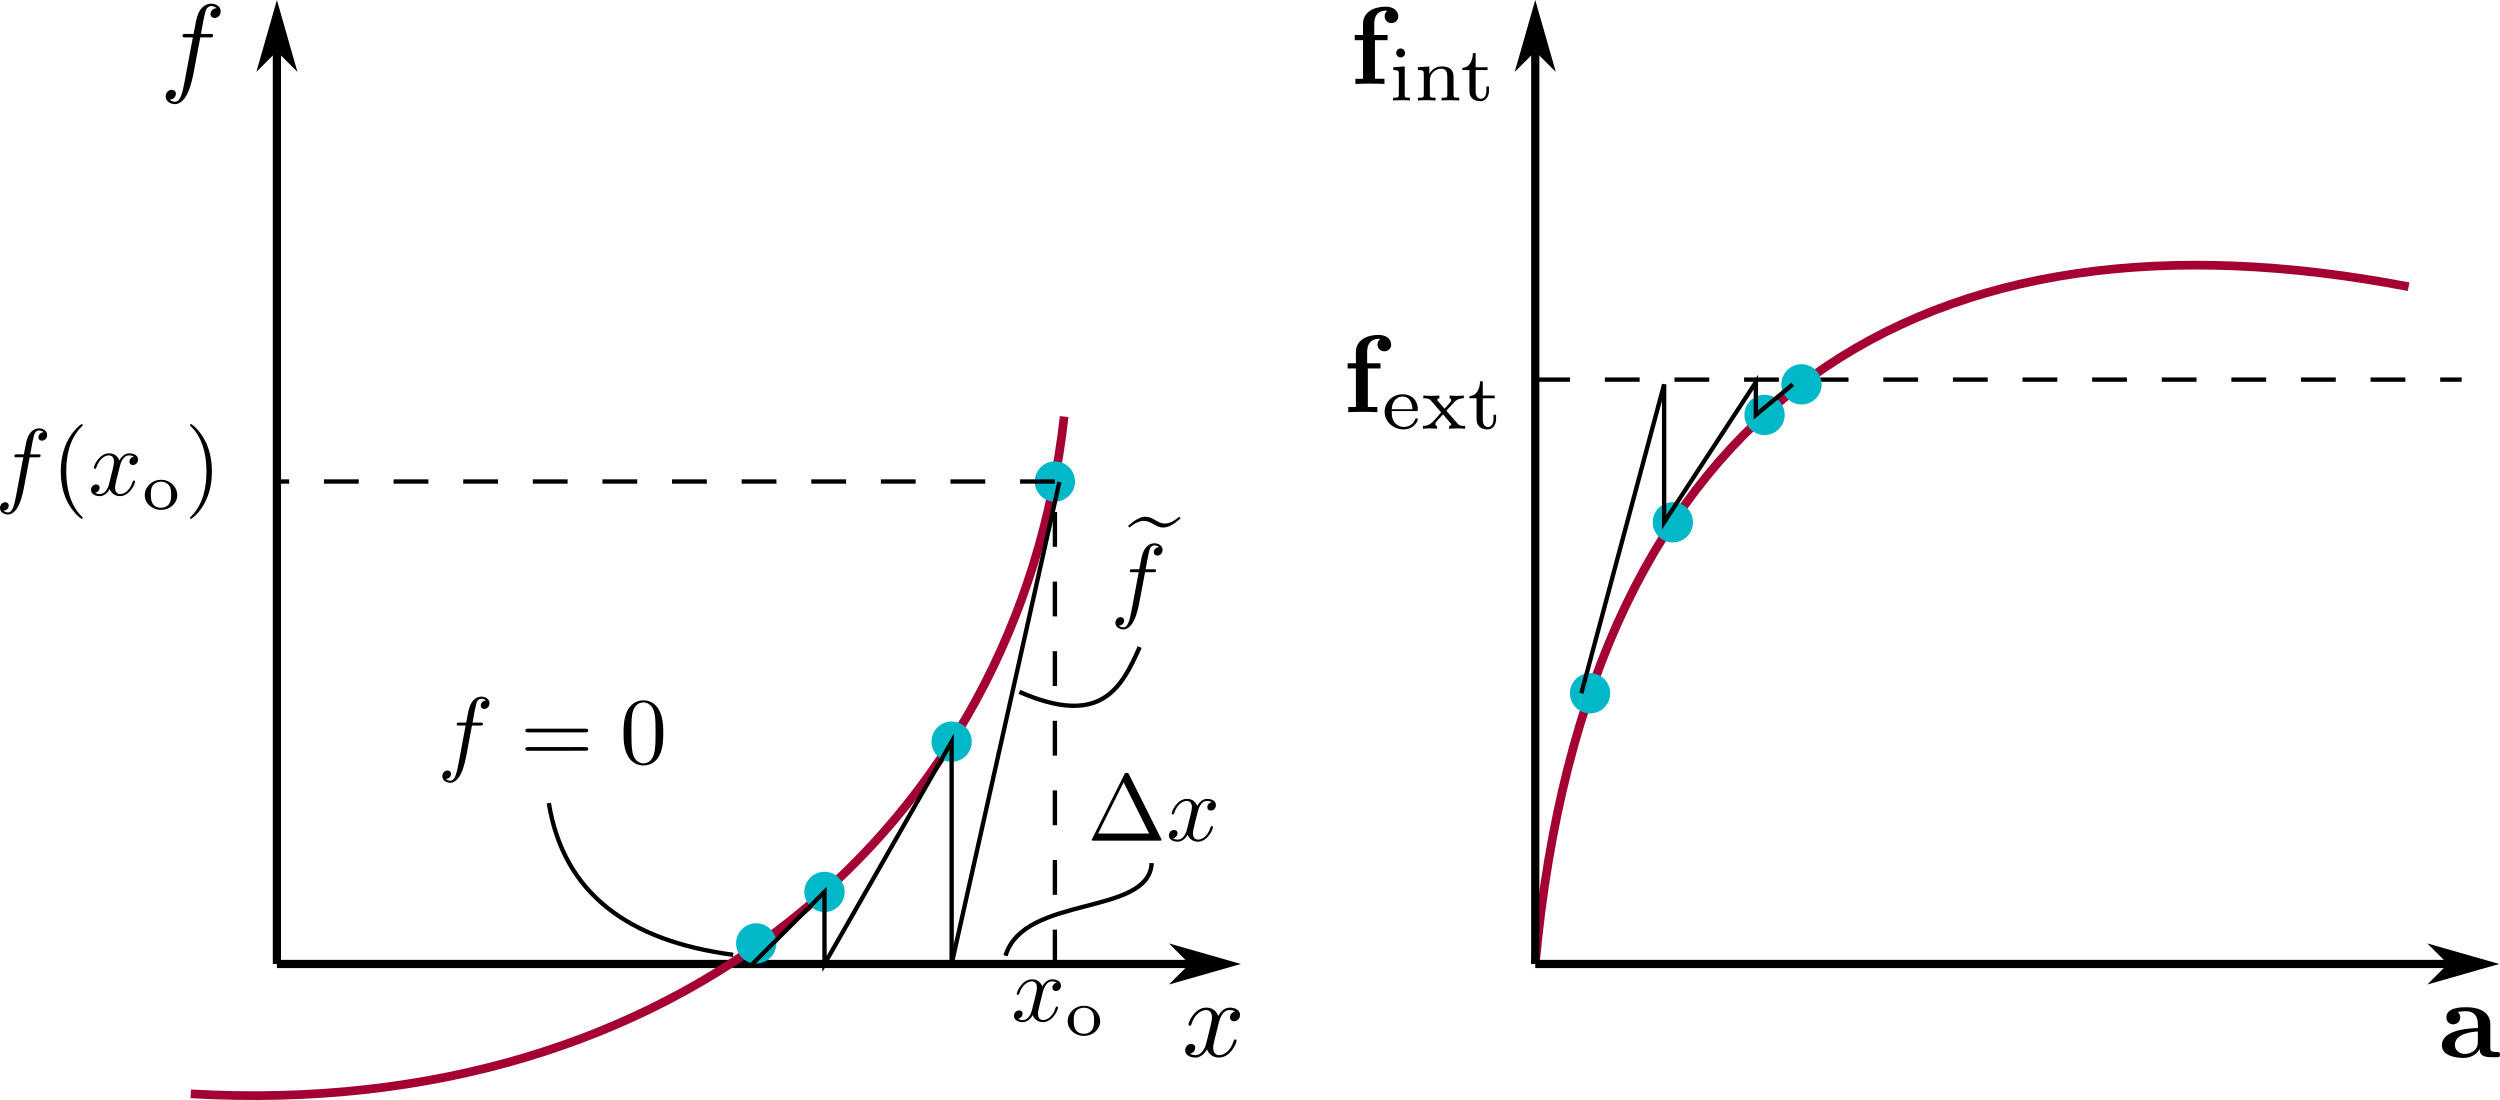 <?xml version="1.0" encoding="UTF-8" standalone="no"?>
<!-- Created with Inkscape (http://www.inkscape.org/) -->

<svg
   width="152.037mm"
   height="66.896mm"
   viewBox="0 0 538.715 237.032"
   id="svg2"
   version="1.1"
   xmlns="http://www.w3.org/2000/svg"
   xmlns:svg="http://www.w3.org/2000/svg"
   xmlns:rdf="http://www.w3.org/1999/02/22-rdf-syntax-ns#"
   xmlns:cc="http://creativecommons.org/ns#"
   xmlns:dc="http://purl.org/dc/elements/1.1/"
   xmlns:ns1="http://www.iki.fi/pav/software/textext/">
  <defs
     id="defs4">
    <marker
       style="overflow:visible"
       id="marker53"
       refX="0"
       refY="0"
       orient="auto-start-reverse"
       markerWidth="1"
       markerHeight="1"
       viewBox="0 0 1 1"
       preserveAspectRatio="xMidYMid">
      <path
         style="fill:context-stroke;fill-rule:evenodd;stroke:none"
         d="M 0,0 5,-5 -12.5,0 5,5 Z"
         transform="scale(-0.5)"
         id="path53" />
    </marker>
  </defs>
  <g
     id="layer1"
     transform="translate(362.021,-1487.546)">
    <path
       style="fill:none;stroke:#000000;stroke-width:1.772;stroke-linecap:butt;stroke-linejoin:miter;stroke-dasharray:none;stroke-opacity:1;marker-end:url(#marker53)"
       d="m -302.352,1695.267 v -196.648"
       id="path103" />
    <path
       style="fill:none;stroke:#000000;stroke-width:1.772;stroke-linecap:butt;stroke-linejoin:miter;stroke-dasharray:none;stroke-opacity:1;marker-end:url(#marker53)"
       d="m -302.352,1695.267 h 196.648"
       id="path104" />
    <path
       style="fill:none;stroke:#a50034;stroke-width:1.875;stroke-linecap:butt;stroke-linejoin:miter;stroke-dasharray:none;stroke-opacity:1"
       d="m -132.71,1577.311 c -9.874,88.404 -83.782,151.931 -188.203,145.94"
       id="path106" />
    <g
       transform="matrix(2.385,0,0,2.385,-106.631,1704.67)"
       ns1:version="1.9.0"
       ns1:texconverter="pdflatex"
       ns1:pdfconverter="inkscape"
       ns1:text="$x$"
       ns1:preamble="/home/iuribarcelos/.config/inkscape/extensions/textext/default_packages.tex"
       ns1:scale="1.7888804714379716"
       ns1:alignment="middle center"
       ns1:stroke-to-path="0"
       ns1:inkscapeversion="1.3.2"
       id="g139"
       ns1:jacobian_sqrt="2.38517">
      <defs
         id="id-f6b77871-56b4-45f8-86c9-c5a727125cda" />
      <g
         fill="#000000"
         fill-opacity="1"
         id="id-1395eff4-92f9-4728-bbe3-c963dbcbdeb1"
         transform="translate(-149.009,-130.359)">
        <g
           transform="translate(148.712,134.765)"
           id="g222">
          <path
             d="M 3.328,-3.016 C 3.391,-3.266 3.625,-4.188 4.312,-4.188 c 0.047,0 0.297,0 0.5,0.125 C 4.531,-4 4.344,-3.766 4.344,-3.516 c 0,0.156 0.109,0.344 0.375,0.344 0.219,0 0.531,-0.172 0.531,-0.578 0,-0.516 -0.578,-0.656 -0.922,-0.656 -0.578,0 -0.922,0.531 -1.047,0.75 -0.25,-0.656 -0.781,-0.75 -1.078,-0.75 -1.031,0 -1.609,1.281 -1.609,1.531 0,0.109 0.109,0.109 0.125,0.109 0.078,0 0.109,-0.031 0.125,-0.109 0.344,-1.062 1,-1.312 1.344,-1.312 0.188,0 0.531,0.094 0.531,0.672 0,0.312 -0.172,0.969 -0.531,2.375 -0.156,0.609 -0.516,1.031 -0.953,1.031 -0.062,0 -0.281,0 -0.5,-0.125 0.25,-0.062 0.469,-0.266 0.469,-0.547 0,-0.266 -0.219,-0.344 -0.359,-0.344 -0.312,0 -0.547,0.25 -0.547,0.578 0,0.453 0.484,0.656 0.922,0.656 0.672,0 1.031,-0.703 1.047,-0.75 0.125,0.359 0.484,0.75 1.078,0.75 1.031,0 1.594,-1.281 1.594,-1.531 0,-0.109 -0.078,-0.109 -0.109,-0.109 -0.094,0 -0.109,0.047 -0.141,0.109 -0.328,1.078 -1,1.312 -1.312,1.312 -0.391,0 -0.547,-0.312 -0.547,-0.656 0,-0.219 0.047,-0.438 0.156,-0.875 z m 0,0"
             id="id-6a968b88-8dc5-44a4-b933-61163753beea" />
        </g>
      </g>
    </g>
    <g
       transform="matrix(2.385,0,0,2.385,-326.316,1488.336)"
       ns1:version="1.9.0"
       ns1:texconverter="pdflatex"
       ns1:pdfconverter="inkscape"
       ns1:text="$f$"
       ns1:preamble="/home/iuribarcelos/.config/inkscape/extensions/textext/default_packages.tex"
       ns1:scale="1.7888804714379716"
       ns1:alignment="middle center"
       ns1:stroke-to-path="0"
       ns1:inkscapeversion="1.3.2"
       id="g134"
       ns1:jacobian_sqrt="2.38517">
      <defs
         id="id-013f8713-226c-44a7-970d-7d961ebd676e" />
      <g
         fill="#000000"
         fill-opacity="1"
         id="id-40599a3d-0ca0-472a-ac7d-45568634566c"
         transform="translate(-149.243,-127.734)">
        <g
           transform="translate(148.712,134.765)"
           id="g6293">
          <path
             d="m 3.656,-3.984 h 0.859 c 0.203,0 0.297,0 0.297,-0.203 0,-0.109 -0.094,-0.109 -0.266,-0.109 H 3.719 L 3.922,-5.438 c 0.047,-0.203 0.188,-0.906 0.25,-1.031 0.078,-0.188 0.25,-0.344 0.469,-0.344 0.031,0 0.297,0 0.484,0.188 -0.438,0.031 -0.547,0.391 -0.547,0.531 0,0.234 0.188,0.359 0.375,0.359 C 5.219,-5.734 5.5,-5.969 5.5,-6.344 c 0,-0.453 -0.453,-0.688 -0.859,-0.688 -0.344,0 -0.969,0.188 -1.266,1.172 -0.062,0.203 -0.094,0.312 -0.328,1.562 h -0.688 c -0.203,0 -0.312,0 -0.312,0.188 0,0.125 0.094,0.125 0.281,0.125 h 0.656 L 2.25,-0.047 c -0.188,0.969 -0.359,1.875 -0.875,1.875 -0.047,0 -0.281,0 -0.484,-0.188 C 1.359,1.609 1.453,1.25 1.453,1.109 1.453,0.875 1.266,0.75 1.078,0.75 0.812,0.75 0.531,0.984 0.531,1.359 c 0,0.438 0.438,0.688 0.844,0.688 0.547,0 0.953,-0.594 1.125,-0.969 0.328,-0.625 0.547,-1.828 0.562,-1.906 z m 0,0"
             id="id-8fee613f-9f78-49d9-99f8-4ea102034085" />
        </g>
      </g>
    </g>
    <circle
       style="fill:#00b8c8;fill-opacity:1;stroke:none;stroke-width:2.894;stroke-linejoin:bevel;stroke-miterlimit:3.9;stroke-dasharray:none;stroke-opacity:1"
       id="path160"
       cx="-134.708"
       cy="1591.305"
       r="4.341" />
    <path
       style="fill:none;stroke:#a50034;stroke-width:1.875;stroke-linecap:butt;stroke-linejoin:miter;stroke-dasharray:none;stroke-opacity:1"
       d="m -31.195,1695.267 c 11.216,-122.551 84.329,-165.855 188.203,-145.94"
       id="path165" />
    <circle
       style="fill:#00b8c8;fill-opacity:1;stroke:none;stroke-width:2.894;stroke-linejoin:bevel;stroke-miterlimit:3.9;stroke-dasharray:none;stroke-opacity:1"
       id="circle273"
       cx="18.218"
       cy="1576.951"
       r="4.341" />
    <path
       style="fill:none;stroke:#000000;stroke-width:0.938px;stroke-linecap:butt;stroke-linejoin:miter;stroke-dasharray:7.5, 7.5;stroke-dashoffset:0;stroke-opacity:1"
       d="M -31.195,1569.346 H 168.431"
       id="path217" />
    <path
       style="fill:none;stroke:#000000;stroke-width:1.772;stroke-linecap:butt;stroke-linejoin:miter;stroke-dasharray:none;stroke-opacity:1;marker-end:url(#marker53)"
       d="m -31.195,1695.267 v -196.648"
       id="path162" />
    <path
       style="fill:none;stroke:#000000;stroke-width:1.772;stroke-linecap:butt;stroke-linejoin:miter;stroke-dasharray:none;stroke-opacity:1;marker-end:url(#marker53)"
       d="M -31.195,1695.267 H 165.453"
       id="path163" />
    <circle
       style="fill:#00b8c8;fill-opacity:1;stroke:none;stroke-width:2.894;stroke-linejoin:bevel;stroke-miterlimit:3.9;stroke-dasharray:none;stroke-opacity:1"
       id="circle268"
       cx="-156.956"
       cy="1647.361"
       r="4.341" />
    <path
       style="fill:none;stroke:#000000;stroke-width:0.938px;stroke-linecap:butt;stroke-linejoin:miter;stroke-opacity:1"
       d="m -133.737,1591.407 -23.22,103.86"
       id="path158" />
    <circle
       style="fill:#00b8c8;fill-opacity:1;stroke:none;stroke-width:2.894;stroke-linejoin:bevel;stroke-miterlimit:3.9;stroke-dasharray:none;stroke-opacity:1"
       id="circle269"
       cx="-184.352"
       cy="1679.742"
       r="4.341" />
    <circle
       style="fill:#00b8c8;fill-opacity:1;stroke:none;stroke-width:2.894;stroke-linejoin:bevel;stroke-miterlimit:3.9;stroke-dasharray:none;stroke-opacity:1"
       id="circle270"
       cx="-199.068"
       cy="1690.838"
       r="4.341" />
    <path
       style="fill:none;stroke:#000000;stroke-width:0.938px;stroke-linecap:butt;stroke-linejoin:miter;stroke-opacity:1"
       d="m -156.956,1695.267 v -47.906 l -27.396,47.906 v -15.525 l -15.525,15.525"
       id="path159" />
    <circle
       style="fill:#00b8c8;fill-opacity:1;stroke:none;stroke-width:2.894;stroke-linejoin:bevel;stroke-miterlimit:3.9;stroke-dasharray:none;stroke-opacity:1"
       id="circle271"
       cx="-19.384"
       cy="1636.936"
       r="4.341" />
    <circle
       style="fill:#00b8c8;fill-opacity:1;stroke:none;stroke-width:2.894;stroke-linejoin:bevel;stroke-miterlimit:3.9;stroke-dasharray:none;stroke-opacity:1"
       id="circle272"
       cx="-1.547"
       cy="1600.089"
       r="4.341" />
    <circle
       style="fill:#00b8c8;fill-opacity:1;stroke:none;stroke-width:2.894;stroke-linejoin:bevel;stroke-miterlimit:3.9;stroke-dasharray:none;stroke-opacity:1"
       id="circle274"
       cx="26.182"
       cy="1570.366"
       r="4.341" />
    <path
       style="fill:none;stroke:#000000;stroke-width:0.938px;stroke-linecap:butt;stroke-linejoin:miter;stroke-opacity:1"
       d="m -21.259,1636.936 17.837,-66.57 v 29.723 l 19.766,-30.192 v 7.054 l 7.964,-6.585"
       id="path218" />
    <path
       style="fill:none;stroke:#000000;stroke-width:0.938px;stroke-linecap:butt;stroke-linejoin:miter;stroke-dasharray:7.5, 7.5;stroke-dashoffset:0;stroke-opacity:1"
       d="M -134.708,1591.305 H -302.352"
       id="path331" />
    <g
       transform="matrix(2.045,0,0,2.045,-362.022,1578.93)"
       ns1:version="1.9.0"
       ns1:texconverter="pdflatex"
       ns1:pdfconverter="inkscape"
       ns1:text="$f(x_\\mathrm{o})$"
       ns1:preamble="/home/iuribarcelos/.config/inkscape/extensions/textext/default_packages.tex"
       ns1:scale="1.7888804714379716"
       ns1:alignment="middle center"
       ns1:stroke-to-path="0"
       ns1:inkscapeversion="1.3.2"
       id="g338"
       ns1:jacobian_sqrt="2.38517">
      <defs
         id="id-49956154-7d5a-4bf7-b98b-a0cd0e4bff73" />
      <g
         fill="#000000"
         fill-opacity="1"
         id="id-7fab1bba-3812-4d35-988e-ba6f1edab332"
         transform="translate(-149.243,-127.281)">
        <g
           transform="translate(148.712,134.765)"
           id="g336">
          <path
             d="m 3.656,-3.984 h 0.859 c 0.203,0 0.297,0 0.297,-0.203 0,-0.109 -0.094,-0.109 -0.266,-0.109 H 3.719 L 3.922,-5.438 c 0.047,-0.203 0.188,-0.906 0.25,-1.031 0.078,-0.188 0.25,-0.344 0.469,-0.344 0.031,0 0.297,0 0.484,0.188 -0.438,0.031 -0.547,0.391 -0.547,0.531 0,0.234 0.188,0.359 0.375,0.359 C 5.219,-5.734 5.5,-5.969 5.5,-6.344 c 0,-0.453 -0.453,-0.688 -0.859,-0.688 -0.344,0 -0.969,0.188 -1.266,1.172 -0.062,0.203 -0.094,0.312 -0.328,1.562 h -0.688 c -0.203,0 -0.312,0 -0.312,0.188 0,0.125 0.094,0.125 0.281,0.125 h 0.656 L 2.25,-0.047 c -0.188,0.969 -0.359,1.875 -0.875,1.875 -0.047,0 -0.281,0 -0.484,-0.188 C 1.359,1.609 1.453,1.25 1.453,1.109 1.453,0.875 1.266,0.75 1.078,0.75 0.812,0.75 0.531,0.984 0.531,1.359 c 0,0.438 0.438,0.688 0.844,0.688 0.547,0 0.953,-0.594 1.125,-0.969 0.328,-0.625 0.547,-1.828 0.562,-1.906 z m 0,0"
             id="id-1d5e996c-0d49-44b9-880b-8775c52c7433" />
        </g>
      </g>
      <g
         fill="#000000"
         fill-opacity="1"
         id="id-b7a63035-79fb-4915-ab10-95c6f5a9fbd7"
         transform="translate(-149.243,-127.281)">
        <g
           transform="translate(154.662,134.765)"
           id="g713">
          <path
             d="m 3.297,2.391 c 0,-0.031 0,-0.047 -0.172,-0.219 C 1.891,0.922 1.562,-0.969 1.562,-2.5 c 0,-1.734 0.375,-3.469 1.609,-4.703 0.125,-0.125 0.125,-0.141 0.125,-0.172 0,-0.078 -0.031,-0.109 -0.094,-0.109 -0.109,0 -1,0.688 -1.594,1.953 -0.5,1.094 -0.625,2.203 -0.625,3.031 0,0.781 0.109,1.984 0.656,3.125 C 2.25,1.844 3.094,2.5 3.203,2.5 c 0.062,0 0.094,-0.031 0.094,-0.109 z m 0,0"
             id="id-68d1a80c-e81c-4dd5-8aaa-00e338c184af" />
        </g>
      </g>
      <g
         fill="#000000"
         fill-opacity="1"
         id="id-4d6852c8-b59b-41eb-83c7-d21021355b41"
         transform="translate(-149.243,-127.281)">
        <g
           transform="translate(158.537,134.765)"
           id="g8913">
          <path
             d="M 3.328,-3.016 C 3.391,-3.266 3.625,-4.188 4.312,-4.188 c 0.047,0 0.297,0 0.5,0.125 C 4.531,-4 4.344,-3.766 4.344,-3.516 c 0,0.156 0.109,0.344 0.375,0.344 0.219,0 0.531,-0.172 0.531,-0.578 0,-0.516 -0.578,-0.656 -0.922,-0.656 -0.578,0 -0.922,0.531 -1.047,0.75 -0.25,-0.656 -0.781,-0.75 -1.078,-0.75 -1.031,0 -1.609,1.281 -1.609,1.531 0,0.109 0.109,0.109 0.125,0.109 0.078,0 0.109,-0.031 0.125,-0.109 0.344,-1.062 1,-1.312 1.344,-1.312 0.188,0 0.531,0.094 0.531,0.672 0,0.312 -0.172,0.969 -0.531,2.375 -0.156,0.609 -0.516,1.031 -0.953,1.031 -0.062,0 -0.281,0 -0.5,-0.125 0.25,-0.062 0.469,-0.266 0.469,-0.547 0,-0.266 -0.219,-0.344 -0.359,-0.344 -0.312,0 -0.547,0.25 -0.547,0.578 0,0.453 0.484,0.656 0.922,0.656 0.672,0 1.031,-0.703 1.047,-0.75 0.125,0.359 0.484,0.75 1.078,0.75 1.031,0 1.594,-1.281 1.594,-1.531 0,-0.109 -0.078,-0.109 -0.109,-0.109 -0.094,0 -0.109,0.047 -0.141,0.109 -0.328,1.078 -1,1.312 -1.312,1.312 -0.391,0 -0.547,-0.312 -0.547,-0.656 0,-0.219 0.047,-0.438 0.156,-0.875 z m 0,0"
             id="id-ba9d4f10-62c8-465e-afb0-43b743fbcb24" />
        </g>
      </g>
      <g
         fill="#000000"
         fill-opacity="1"
         id="id-770da50f-8ea4-4745-9773-f95f0c612cc7"
         transform="translate(-149.243,-127.281)">
        <g
           transform="translate(164.231,136.259)"
           id="g6486">
          <path
             d="m 3.688,-1.484 c 0,-0.875 -0.75,-1.625 -1.703,-1.625 -0.969,0 -1.719,0.75 -1.719,1.625 0,0.859 0.766,1.547 1.719,1.547 0.938,0 1.703,-0.688 1.703,-1.547 z M 1.984,-0.156 c -0.266,0 -0.641,-0.078 -0.875,-0.422 -0.188,-0.281 -0.203,-0.641 -0.203,-0.969 0,-0.297 0,-0.719 0.25,-1.016 0.172,-0.203 0.469,-0.344 0.828,-0.344 0.406,0 0.703,0.188 0.859,0.406 0.188,0.266 0.203,0.625 0.203,0.953 0,0.328 -0.016,0.703 -0.219,0.984 -0.188,0.266 -0.5,0.406 -0.844,0.406 z m 0,0"
             id="id-ff76e81f-1077-469e-ae1c-2644d6715499" />
        </g>
      </g>
      <g
         fill="#000000"
         fill-opacity="1"
         id="id-a0592caf-b2f6-4e14-a9d8-9c628cbc8a9c"
         transform="translate(-149.243,-127.281)">
        <g
           transform="translate(168.7,134.765)"
           id="g1350">
          <path
             d="m 2.875,-2.5 c 0,-0.766 -0.109,-1.969 -0.656,-3.109 -0.594,-1.219 -1.453,-1.875 -1.547,-1.875 -0.062,0 -0.109,0.047 -0.109,0.109 0,0.031 0,0.047 0.188,0.234 0.984,0.984 1.547,2.562 1.547,4.641 0,1.719 -0.359,3.469 -1.594,4.719 C 0.562,2.344 0.562,2.359 0.562,2.391 0.562,2.453 0.609,2.5 0.672,2.5 0.766,2.5 1.672,1.812 2.25,0.547 2.766,-0.547 2.875,-1.656 2.875,-2.5 Z m 0,0"
             id="id-771cb756-116f-4ac4-ba1c-d8125516cf87" />
        </g>
      </g>
    </g>
    <path
       style="fill:none;stroke:#000000;stroke-width:0.938px;stroke-linecap:butt;stroke-linejoin:miter;stroke-dasharray:7.5, 7.5;stroke-dashoffset:0;stroke-opacity:1"
       d="M -134.708,1695.37 V 1591.305"
       id="path338" />
    <g
       transform="matrix(2.045,0,0,2.045,-143.529,1698.57)"
       ns1:version="1.9.0"
       ns1:texconverter="pdflatex"
       ns1:pdfconverter="inkscape"
       ns1:text="$x_\\mathrm{o}$"
       ns1:preamble="/home/iuribarcelos/.config/inkscape/extensions/textext/default_packages.tex"
       ns1:scale="1.7888804714379716"
       ns1:alignment="middle center"
       ns1:stroke-to-path="0"
       ns1:inkscapeversion="1.3.2"
       id="g398"
       ns1:jacobian_sqrt="2.38517">
      <defs
         id="id-4deba971-f5a7-4ee9-9213-87a965f3d9a6" />
      <g
         fill="#000000"
         fill-opacity="1"
         id="id-d8def493-777b-4271-95de-c0fff1972388"
         transform="translate(-149.009,-130.359)">
        <g
           transform="translate(148.712,134.765)"
           id="g4337">
          <path
             d="M 3.328,-3.016 C 3.391,-3.266 3.625,-4.188 4.312,-4.188 c 0.047,0 0.297,0 0.5,0.125 C 4.531,-4 4.344,-3.766 4.344,-3.516 c 0,0.156 0.109,0.344 0.375,0.344 0.219,0 0.531,-0.172 0.531,-0.578 0,-0.516 -0.578,-0.656 -0.922,-0.656 -0.578,0 -0.922,0.531 -1.047,0.75 -0.25,-0.656 -0.781,-0.75 -1.078,-0.75 -1.031,0 -1.609,1.281 -1.609,1.531 0,0.109 0.109,0.109 0.125,0.109 0.078,0 0.109,-0.031 0.125,-0.109 0.344,-1.062 1,-1.312 1.344,-1.312 0.188,0 0.531,0.094 0.531,0.672 0,0.312 -0.172,0.969 -0.531,2.375 -0.156,0.609 -0.516,1.031 -0.953,1.031 -0.062,0 -0.281,0 -0.5,-0.125 0.25,-0.062 0.469,-0.266 0.469,-0.547 0,-0.266 -0.219,-0.344 -0.359,-0.344 -0.312,0 -0.547,0.25 -0.547,0.578 0,0.453 0.484,0.656 0.922,0.656 0.672,0 1.031,-0.703 1.047,-0.75 0.125,0.359 0.484,0.75 1.078,0.75 1.031,0 1.594,-1.281 1.594,-1.531 0,-0.109 -0.078,-0.109 -0.109,-0.109 -0.094,0 -0.109,0.047 -0.141,0.109 -0.328,1.078 -1,1.312 -1.312,1.312 -0.391,0 -0.547,-0.312 -0.547,-0.656 0,-0.219 0.047,-0.438 0.156,-0.875 z m 0,0"
             id="id-be5572a7-a23f-4ab8-bb68-404364b8db63" />
        </g>
      </g>
      <g
         fill="#000000"
         fill-opacity="1"
         id="id-e7c7b251-cc89-43ad-9e91-e45dd1817bf2"
         transform="translate(-149.009,-130.359)">
        <g
           transform="translate(154.406,136.259)"
           id="g9364">
          <path
             d="m 3.688,-1.484 c 0,-0.875 -0.75,-1.625 -1.703,-1.625 -0.969,0 -1.719,0.75 -1.719,1.625 0,0.859 0.766,1.547 1.719,1.547 0.938,0 1.703,-0.688 1.703,-1.547 z M 1.984,-0.156 c -0.266,0 -0.641,-0.078 -0.875,-0.422 -0.188,-0.281 -0.203,-0.641 -0.203,-0.969 0,-0.297 0,-0.719 0.25,-1.016 0.172,-0.203 0.469,-0.344 0.828,-0.344 0.406,0 0.703,0.188 0.859,0.406 0.188,0.266 0.203,0.625 0.203,0.953 0,0.328 -0.016,0.703 -0.219,0.984 -0.188,0.266 -0.5,0.406 -0.844,0.406 z m 0,0"
             id="id-601209bc-a7f0-4eba-8d82-f42f50563314" />
        </g>
      </g>
    </g>
    <g
       transform="matrix(2.045,0,0,2.045,-126.765,1654.09)"
       ns1:version="1.9.0"
       ns1:texconverter="pdflatex"
       ns1:pdfconverter="inkscape"
       ns1:text="$\\Delta x$"
       ns1:preamble="/home/iuribarcelos/.config/inkscape/extensions/textext/default_packages.tex"
       ns1:scale="1.5339175479292328"
       ns1:alignment="middle center"
       ns1:stroke-to-path="0"
       ns1:inkscapeversion="1.3.2"
       id="g406"
       ns1:jacobian_sqrt="2.04522">
      <defs
         id="id-558ed590-5c9c-4b08-87c6-ab9e9b50945b" />
      <g
         fill="#000000"
         fill-opacity="1"
         id="id-7b125eb0-be4a-4bf2-ba84-e0bf3b1d91fe"
         transform="translate(-149.181,-127.624)">
        <g
           transform="translate(148.712,134.765)"
           id="g5797">
          <path
             d="m 4.406,-6.953 c -0.062,-0.141 -0.094,-0.188 -0.266,-0.188 -0.156,0 -0.188,0.047 -0.25,0.188 l -3.375,6.75 C 0.469,-0.109 0.469,-0.094 0.469,-0.078 0.469,0 0.531,0 0.688,0 h 6.922 c 0.156,0 0.219,0 0.219,-0.078 0,-0.016 0,-0.031 -0.047,-0.125 z m -0.578,0.812 2.688,5.391 h -5.375 z m 0,0"
             id="id-0b9ad2cd-ea66-47b4-839b-f91b628ccaa8" />
        </g>
      </g>
      <g
         fill="#000000"
         fill-opacity="1"
         id="id-a6e5b8e9-ba2f-4429-b28d-924913b07fca"
         transform="translate(-149.181,-127.624)">
        <g
           transform="translate(157.015,134.765)"
           id="g9711">
          <path
             d="M 3.328,-3.016 C 3.391,-3.266 3.625,-4.188 4.312,-4.188 c 0.047,0 0.297,0 0.5,0.125 C 4.531,-4 4.344,-3.766 4.344,-3.516 c 0,0.156 0.109,0.344 0.375,0.344 0.219,0 0.531,-0.172 0.531,-0.578 0,-0.516 -0.578,-0.656 -0.922,-0.656 -0.578,0 -0.922,0.531 -1.047,0.75 -0.25,-0.656 -0.781,-0.75 -1.078,-0.75 -1.031,0 -1.609,1.281 -1.609,1.531 0,0.109 0.109,0.109 0.125,0.109 0.078,0 0.109,-0.031 0.125,-0.109 0.344,-1.062 1,-1.312 1.344,-1.312 0.188,0 0.531,0.094 0.531,0.672 0,0.312 -0.172,0.969 -0.531,2.375 -0.156,0.609 -0.516,1.031 -0.953,1.031 -0.062,0 -0.281,0 -0.5,-0.125 0.25,-0.062 0.469,-0.266 0.469,-0.547 0,-0.266 -0.219,-0.344 -0.359,-0.344 -0.312,0 -0.547,0.25 -0.547,0.578 0,0.453 0.484,0.656 0.922,0.656 0.672,0 1.031,-0.703 1.047,-0.75 0.125,0.359 0.484,0.75 1.078,0.75 1.031,0 1.594,-1.281 1.594,-1.531 0,-0.109 -0.078,-0.109 -0.109,-0.109 -0.094,0 -0.109,0.047 -0.141,0.109 -0.328,1.078 -1,1.312 -1.312,1.312 -0.391,0 -0.547,-0.312 -0.547,-0.656 0,-0.219 0.047,-0.438 0.156,-0.875 z m 0,0"
             id="id-55a3c47f-db12-421b-881b-439c506cf3d2" />
        </g>
      </g>
    </g>
    <path
       style="fill:none;stroke:#000000;stroke-width:0.938px;stroke-linecap:butt;stroke-linejoin:miter;stroke-opacity:1"
       d="m -145.347,1693.495 c 3.956,-13.21 30.961,-8.452 31.493,-19.969"
       id="path406" />
    <g
       transform="matrix(2.045,0,0,2.045,-121.666,1598.89)"
       ns1:version="1.9.0"
       ns1:texconverter="pdflatex"
       ns1:pdfconverter="inkscape"
       ns1:text="$\\widetilde{f}$"
       ns1:preamble="/home/iuribarcelos/.config/inkscape/extensions/textext/default_packages.tex"
       ns1:scale="1.5339175479292328"
       ns1:alignment="middle center"
       ns1:stroke-to-path="0"
       ns1:inkscapeversion="1.3.2"
       id="g415"
       ns1:jacobian_sqrt="2.04522">
      <defs
         id="id-43c318df-5675-460b-8993-5402bc0d13d3" />
      <g
         fill="#000000"
         fill-opacity="1"
         id="id-a2269dc0-1fe7-47c4-a068-1a06946f0528"
         transform="translate(-149.243,-124.933)">
        <g
           transform="translate(150.58,132.136)"
           id="g414">
          <path
             d="M 5.391,-7.203 C 4.906,-6.781 4.375,-6.484 3.875,-6.484 c -0.406,0 -0.688,-0.172 -1.047,-0.375 -0.281,-0.172 -0.594,-0.344 -1,-0.344 -0.25,0 -0.5,0.078 -0.719,0.188 -0.203,0.094 -0.406,0.203 -0.578,0.344 L 0,-6.234 0.141,-6.062 C 0.625,-6.469 1.156,-6.766 1.672,-6.766 c 0.391,0 0.688,0.172 1.031,0.359 0.281,0.172 0.594,0.344 1,0.344 0.25,0 0.5,-0.078 0.719,-0.172 C 4.625,-6.344 4.828,-6.453 5,-6.594 l 0.531,-0.438 z m 0,0"
             id="id-1244e261-93fe-4362-a120-72dcfc8427ce" />
        </g>
      </g>
      <g
         fill="#000000"
         fill-opacity="1"
         id="id-9ead170a-492d-4c4f-bf31-46f2f9529092"
         transform="translate(-149.243,-124.933)">
        <g
           transform="translate(148.712,134.765)"
           id="g3973">
          <path
             d="m 3.656,-3.984 h 0.859 c 0.203,0 0.297,0 0.297,-0.203 0,-0.109 -0.094,-0.109 -0.266,-0.109 H 3.719 L 3.922,-5.438 c 0.047,-0.203 0.188,-0.906 0.25,-1.031 0.078,-0.188 0.25,-0.344 0.469,-0.344 0.031,0 0.297,0 0.484,0.188 -0.438,0.031 -0.547,0.391 -0.547,0.531 0,0.234 0.188,0.359 0.375,0.359 C 5.219,-5.734 5.5,-5.969 5.5,-6.344 c 0,-0.453 -0.453,-0.688 -0.859,-0.688 -0.344,0 -0.969,0.188 -1.266,1.172 -0.062,0.203 -0.094,0.312 -0.328,1.562 h -0.688 c -0.203,0 -0.312,0 -0.312,0.188 0,0.125 0.094,0.125 0.281,0.125 h 0.656 L 2.25,-0.047 c -0.188,0.969 -0.359,1.875 -0.875,1.875 -0.047,0 -0.281,0 -0.484,-0.188 C 1.359,1.609 1.453,1.25 1.453,1.109 1.453,0.875 1.266,0.75 1.078,0.75 0.812,0.75 0.531,0.984 0.531,1.359 c 0,0.438 0.438,0.688 0.844,0.688 0.547,0 0.953,-0.594 1.125,-0.969 0.328,-0.625 0.547,-1.828 0.562,-1.906 z m 0,0"
             id="id-01b49cf9-5f67-4ee9-b319-4b02a740d42d" />
        </g>
      </g>
    </g>
    <path
       style="fill:none;stroke:#000000;stroke-width:0.938px;stroke-linecap:butt;stroke-linejoin:miter;stroke-opacity:1"
       d="m -142.364,1636.633 c 17.521,7.653 21.966,-0.708 25.932,-9.655"
       id="path415" />
    <g
       transform="matrix(2.385,0,0,2.385,-70.096,1488.98)"
       ns1:version="1.9.0"
       ns1:texconverter="pdflatex"
       ns1:pdfconverter="inkscape"
       ns1:text="$\\mathbf{f}_\\mathrm{int}$"
       ns1:preamble="/home/iuribarcelos/.config/inkscape/extensions/textext/default_packages.tex"
       ns1:scale="1.7888804714379716"
       ns1:alignment="middle center"
       ns1:stroke-to-path="0"
       ns1:inkscapeversion="1.3.2"
       id="g192"
       ns1:jacobian_sqrt="2.38517">
      <defs
         id="id-a0b1947e-62dd-4cc7-9c11-a8dc05434f1d" />
      <g
         fill="#000000"
         fill-opacity="1"
         id="id-48b61f7b-935a-45db-b512-794abd2cdaf3"
         transform="translate(-149.134,-127.781)">
        <g
           transform="translate(148.712,134.765)"
           id="g5539">
          <path
             d="m 1.172,-4.422 h -0.75 v 0.469 h 0.75 v 3.484 h -0.688 V 0 c 0.344,-0.016 0.797,-0.031 1.25,-0.031 0.375,0 1.016,0 1.375,0.031 V -0.469 H 2.25 v -3.484 h 1.141 v -0.469 H 2.188 V -5.438 c 0,-1.094 0.75,-1.188 1,-1.188 0.047,0 0.109,0 0.172,0.031 C 3.203,-6.484 3.125,-6.297 3.125,-6.109 3.125,-5.688 3.484,-5.5 3.734,-5.5 c 0.297,0 0.625,-0.203 0.625,-0.609 0,-0.422 -0.359,-0.875 -1.141,-0.875 -0.969,0 -2.047,0.422 -2.047,1.547 z m 0,0"
             id="id-a55ff681-073e-42b7-a507-6d4d6a776741" />
        </g>
      </g>
      <g
         fill="#000000"
         fill-opacity="1"
         id="id-3a7911c3-6cd3-489b-969f-e63920d29d29"
         transform="translate(-149.134,-127.781)">
        <g
           transform="translate(152.213,136.259)"
           id="g7975">
          <path
             d="m 1.469,-4.297 c 0,-0.203 -0.172,-0.406 -0.406,-0.406 -0.203,0 -0.391,0.172 -0.391,0.406 0,0.25 0.203,0.406 0.391,0.406 0.234,0 0.406,-0.172 0.406,-0.406 z M 0.406,-3 v 0.25 c 0.438,0 0.5,0.047 0.5,0.391 v 1.812 C 0.906,-0.25 0.844,-0.25 0.391,-0.25 V 0 c 0.016,0 0.5,-0.031 0.781,-0.031 0.25,0 0.5,0.016 0.734,0.031 V -0.25 C 1.5,-0.25 1.438,-0.25 1.438,-0.547 v -2.531 z m 0,0"
             id="id-8095587c-9bd9-4f52-a8f6-63f69875b8b4" />
        </g>
        <g
           transform="translate(154.468,136.259)"
           id="g5062">
          <path
             d="m 3.594,-2.109 c 0,-0.609 -0.297,-0.969 -1.047,-0.969 -0.578,0 -0.938,0.312 -1.141,0.688 v -0.688 L 0.375,-3 v 0.25 c 0.469,0 0.531,0.047 0.531,0.391 v 1.812 C 0.906,-0.25 0.828,-0.25 0.375,-0.25 V 0 C 0.391,0 0.875,-0.031 1.172,-0.031 1.422,-0.031 1.906,0 1.969,0 v -0.25 c -0.453,0 -0.516,0 -0.516,-0.297 V -1.812 c 0,-0.719 0.578,-1.062 1.031,-1.062 0.484,0 0.547,0.375 0.547,0.734 v 1.594 C 3.031,-0.25 2.969,-0.25 2.516,-0.25 V 0 C 2.531,0 3.016,-0.031 3.312,-0.031 3.562,-0.031 4.047,0 4.109,0 v -0.25 c -0.453,0 -0.516,0 -0.516,-0.297 z m 0,0"
             id="id-7b919466-9b39-40bb-b882-0e75d6059278" />
        </g>
      </g>
      <g
         fill="#000000"
         fill-opacity="1"
         id="id-42c929c4-1ac3-4942-9d37-f95e72f01fad"
         transform="translate(-149.134,-127.781)">
        <g
           transform="translate(158.653,136.259)"
           id="g6866">
          <path
             d="M 1.406,-2.75 H 2.484 V -3 H 1.406 v -1.281 h -0.25 c 0,0.625 -0.281,1.312 -0.953,1.328 V -2.75 H 0.844 v 1.875 c 0,0.781 0.594,0.938 0.984,0.938 0.469,0 0.781,-0.391 0.781,-0.938 V -1.266 H 2.375 v 0.375 c 0,0.484 -0.219,0.734 -0.5,0.734 -0.469,0 -0.469,-0.578 -0.469,-0.703 z m 0,0"
             id="id-2550d523-099a-460a-9fdc-307d404e1f13" />
        </g>
      </g>
    </g>
    <g
       transform="matrix(2.385,0,0,2.385,-71.63,1559.71)"
       ns1:version="1.9.0"
       ns1:texconverter="pdflatex"
       ns1:pdfconverter="inkscape"
       ns1:text="$\\mathbf{f}_\\mathrm{ext}$"
       ns1:preamble="/home/iuribarcelos/.config/inkscape/extensions/textext/default_packages.tex"
       ns1:scale="1.7888804714379716"
       ns1:alignment="middle center"
       ns1:stroke-to-path="0"
       ns1:inkscapeversion="1.3.2"
       id="g233"
       ns1:jacobian_sqrt="2.38517">
      <defs
         id="id-125d8f64-f42f-493d-9915-8f24491d3ad5" />
      <g
         fill="#000000"
         fill-opacity="1"
         id="id-a7524bf4-9f96-440c-be73-adfed20d8e18"
         transform="translate(-149.134,-127.781)">
        <g
           transform="translate(148.712,134.765)"
           id="g715">
          <path
             d="m 1.172,-4.422 h -0.75 v 0.469 h 0.75 v 3.484 h -0.688 V 0 c 0.344,-0.016 0.797,-0.031 1.25,-0.031 0.375,0 1.016,0 1.375,0.031 V -0.469 H 2.25 v -3.484 h 1.141 v -0.469 H 2.188 V -5.438 c 0,-1.094 0.75,-1.188 1,-1.188 0.047,0 0.109,0 0.172,0.031 C 3.203,-6.484 3.125,-6.297 3.125,-6.109 3.125,-5.688 3.484,-5.5 3.734,-5.5 c 0.297,0 0.625,-0.203 0.625,-0.609 0,-0.422 -0.359,-0.875 -1.141,-0.875 -0.969,0 -2.047,0.422 -2.047,1.547 z m 0,0"
             id="id-63304a5c-a77a-45bd-a8c1-d41fe8628df3" />
        </g>
      </g>
      <g
         fill="#000000"
         fill-opacity="1"
         id="id-68893d49-7e6b-4886-b8b2-aa9b7ddb89be"
         transform="translate(-149.134,-127.781)">
        <g
           transform="translate(152.213,136.259)"
           id="g4588">
          <path
             d="m 3.062,-1.594 c 0.156,0 0.203,0 0.203,-0.141 0,-0.625 -0.344,-1.375 -1.391,-1.375 -0.906,0 -1.609,0.719 -1.609,1.578 0,0.891 0.781,1.594 1.703,1.594 0.938,0 1.297,-0.75 1.297,-0.906 0,-0.016 -0.016,-0.094 -0.125,-0.094 -0.094,0 -0.109,0.047 -0.125,0.109 -0.219,0.562 -0.75,0.672 -1,0.672 C 1.688,-0.156 1.375,-0.297 1.172,-0.562 0.906,-0.891 0.906,-1.312 0.906,-1.594 Z M 0.906,-1.766 C 0.984,-2.75 1.609,-2.906 1.875,-2.906 c 0.859,0 0.891,0.969 0.906,1.141 z m 0,0"
             id="id-0eda8ec2-5a7d-4048-81d9-d05e19377c10" />
        </g>
        <g
           transform="translate(155.755,136.259)"
           id="g6436">
          <path
             d="m 2.359,-1.562 c 0,0 -0.047,-0.062 -0.047,-0.062 0,-0.031 0.453,-0.516 0.516,-0.578 C 3.078,-2.484 3.312,-2.75 3.875,-2.75 V -3 C 3.672,-2.984 3.469,-2.969 3.281,-2.969 3.078,-2.969 2.797,-2.984 2.594,-3 v 0.25 c 0.109,0.016 0.141,0.094 0.141,0.156 0,0.016 0,0.125 -0.109,0.234 L 2.141,-1.812 1.562,-2.469 C 1.484,-2.547 1.484,-2.578 1.484,-2.609 c 0,-0.094 0.094,-0.141 0.188,-0.141 V -3 c -0.25,0.016 -0.516,0.031 -0.781,0.031 C 0.688,-2.969 0.422,-2.984 0.219,-3 v 0.25 c 0.312,0 0.5,0 0.688,0.203 l 0.859,1 c 0.016,0.016 0.062,0.062 0.062,0.078 0,0.016 -0.531,0.594 -0.594,0.672 -0.266,0.281 -0.5,0.531 -1.047,0.547 V 0 C 0.391,-0.016 0.547,-0.031 0.766,-0.031 0.969,-0.031 1.25,-0.016 1.453,0 V -0.25 C 1.375,-0.266 1.312,-0.312 1.312,-0.406 1.312,-0.547 1.391,-0.641 1.5,-0.75 L 2,-1.297 2.594,-0.594 c 0.141,0.141 0.141,0.156 0.141,0.203 0,0.125 -0.156,0.141 -0.188,0.141 V 0 c 0.062,0 0.562,-0.031 0.781,-0.031 C 3.547,-0.031 3.781,-0.016 4,0 v -0.25 c -0.469,0 -0.516,-0.047 -0.688,-0.219 z m 0,0"
             id="id-d09bb2f7-68fe-4486-9dc4-13319d1c145f" />
        </g>
        <g
           transform="translate(159.941,136.259)"
           id="g5463">
          <path
             d="M 1.406,-2.75 H 2.484 V -3 H 1.406 v -1.281 h -0.25 c 0,0.625 -0.281,1.312 -0.953,1.328 V -2.75 H 0.844 v 1.875 c 0,0.781 0.594,0.938 0.984,0.938 0.469,0 0.781,-0.391 0.781,-0.938 V -1.266 H 2.375 v 0.375 c 0,0.484 -0.219,0.734 -0.5,0.734 -0.469,0 -0.469,-0.578 -0.469,-0.703 z m 0,0"
             id="id-d738ff18-7d2c-4745-8a3c-ddc46fa438fb" />
        </g>
      </g>
    </g>
    <g
       transform="matrix(2.385,0,0,2.385,164.173,1704.59)"
       ns1:version="1.9.0"
       ns1:texconverter="pdflatex"
       ns1:pdfconverter="inkscape"
       ns1:text="$\\mathbf{a}$"
       ns1:preamble="/home/iuribarcelos/.config/inkscape/extensions/textext/default_packages.tex"
       ns1:scale="1.7888804714379716"
       ns1:alignment="middle center"
       ns1:stroke-to-path="0"
       ns1:inkscapeversion="1.3.2"
       id="g198"
       ns1:jacobian_sqrt="2.38517">
      <defs
         id="id-584e7345-d061-4e3a-a8d3-50f40e441450" />
      <g
         fill="#000000"
         fill-opacity="1"
         id="id-5ad8cca3-75ce-45e0-8fcd-633aa716df79"
         transform="translate(-149.025,-130.249)">
        <g
           transform="translate(148.712,134.765)"
           id="g834">
          <path
             d="m 3.734,-0.766 c 0,0.312 0,0.766 1.031,0.766 H 5.25 C 5.438,0 5.562,0 5.562,-0.234 5.562,-0.469 5.438,-0.469 5.297,-0.469 4.688,-0.484 4.688,-0.609 4.688,-0.844 v -2.141 c 0,-0.891 -0.703,-1.531 -2.188,-1.531 -0.562,0 -1.781,0.047 -1.781,0.922 0,0.438 0.344,0.625 0.609,0.625 0.312,0 0.641,-0.219 0.641,-0.625 0,-0.297 -0.188,-0.469 -0.219,-0.5 0.281,-0.047 0.594,-0.062 0.719,-0.062 0.734,0 1.094,0.422 1.094,1.172 v 0.344 c -0.719,0.031 -3.25,0.125 -3.25,1.562 0,0.953 1.25,1.141 1.938,1.141 0.797,0 1.266,-0.406 1.484,-0.828 z M 3.562,-2.328 v 0.938 c 0,0.969 -0.922,1.094 -1.172,1.094 -0.5,0 -0.906,-0.344 -0.906,-0.797 0,-1.062 1.578,-1.203 2.078,-1.234 z m 0,0"
             id="id-51b543c9-a6d0-4b62-997e-7d4650971a18" />
        </g>
      </g>
    </g>
    <g
       transform="matrix(2.045,0,0,2.045,-266.707,1637.663)"
       ns1:version="1.9.0"
       ns1:texconverter="pdflatex"
       ns1:pdfconverter="inkscape"
       ns1:text="$f=0$"
       ns1:preamble="/home/iuribarcelos/.config/inkscape/extensions/textext/default_packages.tex"
       ns1:scale="1.5339210729350878"
       ns1:alignment="middle center"
       ns1:stroke-to-path="0"
       ns1:inkscapeversion="1.3.2"
       id="g433"
       ns1:jacobian_sqrt="2.04522">
      <defs
         id="id-3a3ce9fa-0320-43ee-baf4-20b5f65d0e85" />
      <g
         fill="#000000"
         fill-opacity="1"
         id="id-5149244b-3f5e-4c2f-82ea-cb18ac6545d6"
         transform="translate(-149.243,-127.734)">
        <g
           transform="translate(148.712,134.765)"
           id="g8000">
          <path
             d="m 3.656,-3.984 h 0.859 c 0.203,0 0.297,0 0.297,-0.203 0,-0.109 -0.094,-0.109 -0.266,-0.109 H 3.719 L 3.922,-5.438 c 0.047,-0.203 0.188,-0.906 0.25,-1.031 0.078,-0.188 0.25,-0.344 0.469,-0.344 0.031,0 0.297,0 0.484,0.188 -0.438,0.031 -0.547,0.391 -0.547,0.531 0,0.234 0.188,0.359 0.375,0.359 C 5.219,-5.734 5.5,-5.969 5.5,-6.344 c 0,-0.453 -0.453,-0.688 -0.859,-0.688 -0.344,0 -0.969,0.188 -1.266,1.172 -0.062,0.203 -0.094,0.312 -0.328,1.562 h -0.688 c -0.203,0 -0.312,0 -0.312,0.188 0,0.125 0.094,0.125 0.281,0.125 h 0.656 L 2.25,-0.047 c -0.188,0.969 -0.359,1.875 -0.875,1.875 -0.047,0 -0.281,0 -0.484,-0.188 C 1.359,1.609 1.453,1.25 1.453,1.109 1.453,0.875 1.266,0.75 1.078,0.75 0.812,0.75 0.531,0.984 0.531,1.359 c 0,0.438 0.438,0.688 0.844,0.688 0.547,0 0.953,-0.594 1.125,-0.969 0.328,-0.625 0.547,-1.828 0.562,-1.906 z m 0,0"
             id="id-669b8e5a-4f07-408d-a916-05d114f8e462" />
        </g>
      </g>
      <g
         fill="#000000"
         fill-opacity="1"
         id="id-9efbeddc-f61c-4dcd-88c5-5f7739cddefa"
         transform="translate(-149.243,-127.734)">
        <g
           transform="translate(157.43,134.765)"
           id="g432">
          <path
             d="m 6.844,-3.266 c 0.156,0 0.344,0 0.344,-0.188 C 7.188,-3.656 7,-3.656 6.859,-3.656 h -5.969 c -0.141,0 -0.328,0 -0.328,0.203 0,0.188 0.188,0.188 0.328,0.188 z m 0.016,1.938 c 0.141,0 0.328,0 0.328,-0.203 0,-0.188 -0.188,-0.188 -0.344,-0.188 H 0.891 c -0.141,0 -0.328,0 -0.328,0.188 0,0.203 0.188,0.203 0.328,0.203 z m 0,0"
             id="id-28950aea-0bc1-4c19-bdb9-d0c13c2e3f2e" />
        </g>
      </g>
      <g
         fill="#000000"
         fill-opacity="1"
         id="id-4633e927-6d4b-4b5e-8ff4-6ebe5ec22f35"
         transform="translate(-149.243,-127.734)">
        <g
           transform="translate(167.949,134.765)"
           id="g7501">
          <path
             d="m 4.578,-3.188 c 0,-0.797 -0.047,-1.594 -0.391,-2.328 -0.453,-0.969 -1.281,-1.125 -1.688,-1.125 -0.609,0 -1.328,0.266 -1.75,1.188 -0.312,0.688 -0.359,1.469 -0.359,2.266 0,0.75 0.031,1.641 0.453,2.406 0.422,0.797 1.156,1 1.641,1 0.531,0 1.297,-0.203 1.734,-1.156 0.312,-0.688 0.359,-1.469 0.359,-2.25 z M 2.484,0 C 2.094,0 1.5,-0.25 1.328,-1.203 1.219,-1.797 1.219,-2.719 1.219,-3.312 c 0,-0.641 0,-1.297 0.078,-1.828 0.188,-1.188 0.938,-1.281 1.188,-1.281 0.328,0 0.984,0.188 1.172,1.172 0.109,0.562 0.109,1.312 0.109,1.938 0,0.75 0,1.422 -0.109,2.062 C 3.5,-0.297 2.938,0 2.484,0 Z m 0,0"
             id="id-6af0b27a-2b90-4ade-bbf8-98b0e99ebfca" />
        </g>
      </g>
    </g>
    <path
       style="fill:none;stroke:#000000;stroke-width:0.938px;stroke-linecap:butt;stroke-linejoin:miter;stroke-opacity:1"
       d="m -204.028,1693.293 c -22.428,-2.958 -36.542,-13.102 -39.731,-32.688"
       id="path433" />
  </g>
</svg>
